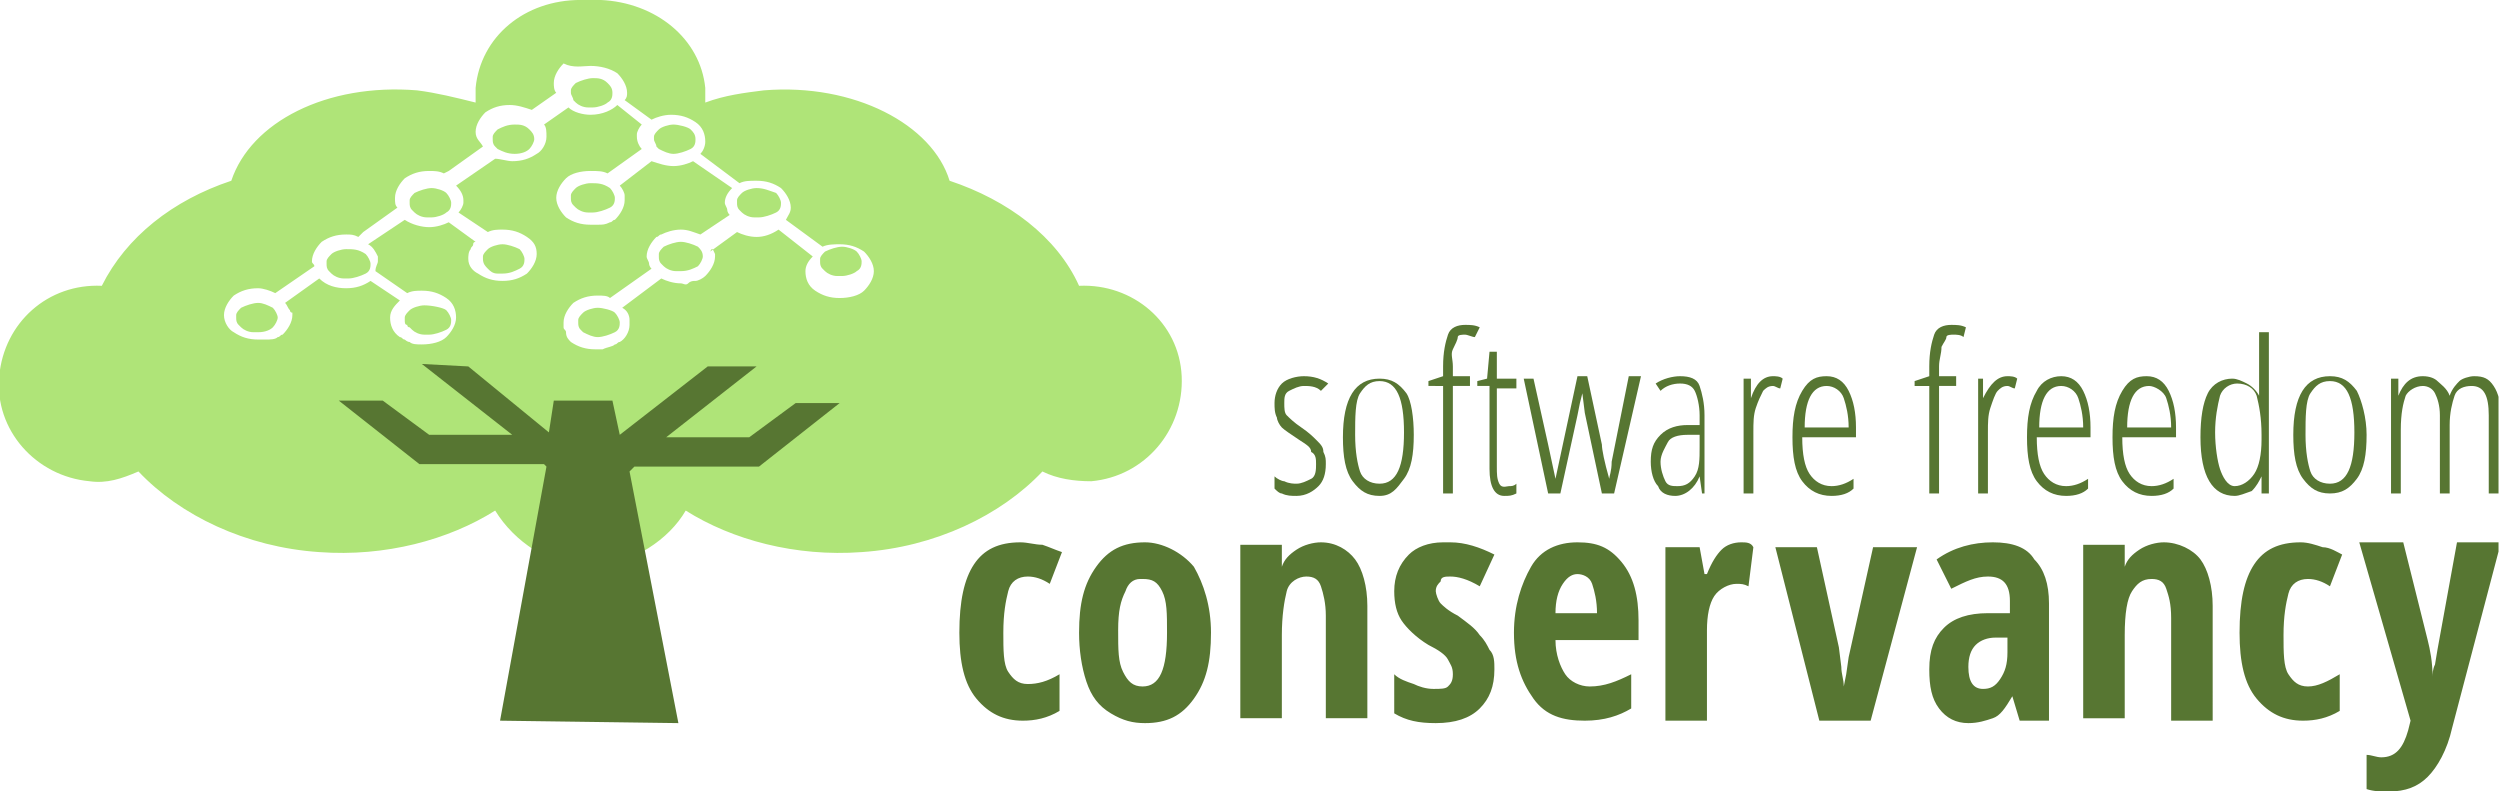 <?xml version="1.0" encoding="utf-8"?>
<!-- Generator: Adobe Illustrator 24.0.1, SVG Export Plug-In . SVG Version: 6.00 Build 0)  -->
<svg version="1.1" id="Layer_1" xmlns="http://www.w3.org/2000/svg" xmlns:xlink="http://www.w3.org/1999/xlink" x="0px" y="0px"
	 viewBox="0 0 294.5 93.2" style="enable-background:new 0 0 294.5 93.2;" xml:space="preserve">
<style type="text/css">
	.st0{fill-rule:evenodd;clip-rule:evenodd;fill:#AFE478;}
	.st1{fill:#577632;}
</style>
<symbol  id="A" viewBox="-51.2 -16.2 102.3 32.4">
	<g>
		<path class="st0" d="M-27.4-16.2c-2.3,0-4.1,1.5-4.3,3.6c0,0.2,0,0.4,0,0.6c-0.8-0.2-1.6-0.4-2.4-0.5c-3.7-0.3-6.8,1.3-7.6,3.7
			C-44.1-8-46-6.5-47-4.5c-2.2-0.1-4,1.5-4.2,3.7c-0.2,2.2,1.5,4.1,3.7,4.3c0.7,0.1,1.3-0.1,2-0.4c1.7,1.8,4.4,3.1,7.4,3.3
			c2.7,0.2,5.3-0.5,7.2-1.7c0.8,1.3,2.2,2.2,3.8,2.4v0c0,0,0.1,0,0.1,0c0,0,0.1,0,0.1,0v0c1.7-0.3,3.1-1.2,3.8-2.4
			c1.9,1.2,4.5,1.9,7.2,1.7c3-0.2,5.7-1.5,7.4-3.3c0.6,0.3,1.3,0.4,2,0.4c2.2-0.2,3.8-2.1,3.7-4.3C-2.9-3-4.8-4.6-7-4.5
			c-0.9-2-2.9-3.5-5.3-4.3c-0.7-2.3-3.9-4-7.6-3.7c-0.8,0.1-1.6,0.2-2.4,0.5c0-0.2,0-0.4,0-0.6c-0.2-2-2-3.5-4.3-3.6
			c-0.2,0-0.3,0-0.5,0c0,0,0,0,0,0c0,0,0,0,0,0L-27.4-16.2L-27.4-16.2z M-27-13.5L-27-13.5c0.4,0,0.8,0.1,1.1,0.3
			c0.2,0.2,0.4,0.5,0.4,0.8c0,0.1,0,0.2-0.1,0.3l1.1,0.8c0.2-0.1,0.5-0.2,0.8-0.2c0.4,0,0.7,0.1,1,0.3s0.4,0.5,0.4,0.8
			c0,0.2-0.1,0.4-0.2,0.5l1.6,1.2c0.2-0.1,0.4-0.1,0.7-0.1c0.4,0,0.7,0.1,1,0.3c0.2,0.2,0.4,0.5,0.4,0.8c0,0.2-0.1,0.3-0.2,0.5
			l1.5,1.1c0.2-0.1,0.5-0.1,0.7-0.1c0.4,0,0.7,0.1,1,0.3c0.2,0.2,0.4,0.5,0.4,0.8s-0.2,0.6-0.4,0.8s-0.6,0.3-1,0.3s-0.7-0.1-1-0.3
			s-0.4-0.5-0.4-0.8c0-0.2,0.1-0.4,0.3-0.6l-1.4-1.1c-0.3,0.2-0.6,0.3-0.9,0.3c-0.3,0-0.6-0.1-0.8-0.2l-1.1,0.8
			C-22-6.1-22-6-21.9-5.8c0,0,0,0.1,0,0.1c0,0.3-0.2,0.6-0.4,0.8c-0.1,0.1-0.3,0.2-0.4,0.2c-0.1,0-0.2,0-0.3,0.1s-0.2,0-0.3,0
			c-0.3,0-0.6-0.1-0.8-0.2l-1.6,1.2c0.2,0.1,0.3,0.3,0.3,0.5c0,0.1,0,0.1,0,0.2c0,0.3-0.2,0.6-0.4,0.7c-0.1,0-0.1,0.1-0.2,0.1
			C-26.1-2-26.3-2-26.5-1.9c-0.1,0-0.2,0-0.3,0c-0.4,0-0.7-0.1-1-0.3C-27.9-2.3-28-2.4-28-2.6c0-0.1-0.1-0.1-0.1-0.2
			c0-0.1,0-0.1,0-0.2c0-0.3,0.2-0.6,0.4-0.8c0.3-0.2,0.6-0.3,1-0.3c0.2,0,0.4,0,0.5,0.1l1.7-1.2c-0.1-0.1-0.1-0.2-0.1-0.2
			c0-0.1-0.1-0.2-0.1-0.3c0-0.3,0.2-0.6,0.4-0.8c0.1,0,0.1-0.1,0.2-0.1c0.2-0.1,0.5-0.2,0.8-0.2c0.3,0,0.5,0.1,0.8,0.2l1.2-0.8
			c-0.1-0.1-0.1-0.2-0.1-0.2c0-0.1-0.1-0.2-0.1-0.3c0-0.2,0.1-0.4,0.3-0.6l-1.6-1.1c-0.2,0.1-0.5,0.2-0.8,0.2
			c-0.3,0-0.6-0.1-0.9-0.2l-1.3,1c0.1,0.1,0.2,0.3,0.2,0.4c0,0.1,0,0.1,0,0.2c0,0.3-0.2,0.6-0.4,0.8c-0.1,0-0.1,0.1-0.2,0.1
			c-0.2,0.1-0.3,0.1-0.5,0.1c-0.1,0-0.2,0-0.3,0c-0.4,0-0.7-0.1-1-0.3c-0.2-0.2-0.4-0.5-0.4-0.8s0.2-0.6,0.4-0.8s0.6-0.3,1-0.3
			c0.3,0,0.5,0,0.7,0.1l1.4-1c-0.1-0.1-0.2-0.3-0.2-0.5c0,0,0-0.1,0-0.1c0-0.1,0.1-0.3,0.2-0.4l-1-0.8c-0.2,0.2-0.6,0.4-1.1,0.4
			c-0.3,0-0.7-0.1-0.9-0.3l-1,0.7c0.1,0.1,0.1,0.3,0.1,0.5c0,0.3-0.2,0.6-0.4,0.7c-0.3,0.2-0.6,0.3-1,0.3c-0.2,0-0.5-0.1-0.7-0.1
			l-1.6,1.1c0.2,0.2,0.3,0.4,0.3,0.6c0,0.1,0,0.1,0,0.1c0,0.1-0.1,0.3-0.2,0.4l1.2,0.8c0.2-0.1,0.4-0.1,0.6-0.1c0.4,0,0.7,0.1,1,0.3
			c0.3,0.2,0.4,0.4,0.4,0.7s-0.2,0.6-0.4,0.8c-0.3,0.2-0.6,0.3-1,0.3c-0.4,0-0.7-0.1-1-0.3C-31.8-5.1-32-5.3-32-5.6
			c0-0.1,0-0.3,0.1-0.4c0-0.1,0.1-0.1,0.1-0.2c0-0.1,0.1-0.1,0.1-0.1l-1.1-0.8c-0.2,0.1-0.5,0.2-0.8,0.2c-0.3,0-0.7-0.1-1-0.3
			l-1.5,1c0.2,0.1,0.3,0.3,0.4,0.5c0,0.1,0,0.1,0,0.2c0,0.1-0.1,0.2-0.1,0.4l1.3,0.9c0.2-0.1,0.4-0.1,0.6-0.1c0.4,0,0.7,0.1,1,0.3
			s0.4,0.5,0.4,0.8s-0.2,0.6-0.4,0.8s-0.6,0.3-1,0.3c-0.2,0-0.4,0-0.5-0.1c-0.1,0-0.2-0.1-0.2-0.1c-0.1,0-0.1-0.1-0.2-0.1
			c-0.3-0.2-0.4-0.5-0.4-0.8c0-0.3,0.2-0.5,0.4-0.7L-36-4.7c-0.3,0.2-0.6,0.3-1,0.3c-0.4,0-0.8-0.1-1.1-0.4l-1.4,1
			c0.1,0.1,0.1,0.2,0.2,0.3c0,0,0,0.1,0.1,0.1c0,0.1,0,0.1,0,0.1c0,0.3-0.2,0.6-0.4,0.8c-0.1,0-0.1,0.1-0.2,0.1
			c-0.1,0.1-0.3,0.1-0.5,0.1c-0.1,0-0.2,0-0.3,0c-0.4,0-0.7-0.1-1-0.3C-41.8-2.7-42-3-42-3.3s0.2-0.6,0.4-0.8c0.3-0.2,0.6-0.3,1-0.3
			c0.2,0,0.5,0.1,0.7,0.2l1.6-1.1c0-0.1-0.1-0.1-0.1-0.2c0-0.3,0.2-0.6,0.4-0.8c0.3-0.2,0.6-0.3,1-0.3c0.2,0,0.3,0,0.5,0.1l0.2-0.2
			l0,0l1.4-1c-0.1-0.1-0.1-0.2-0.1-0.4c0-0.3,0.2-0.6,0.4-0.8c0.3-0.2,0.6-0.3,1-0.3c0.2,0,0.4,0,0.6,0.1l0.2-0.1l1.4-1
			c-0.1-0.2-0.3-0.3-0.3-0.6c0-0.3,0.2-0.6,0.4-0.8c0.3-0.2,0.6-0.3,1-0.3c0.3,0,0.6,0.1,0.9,0.2l1-0.7c-0.1-0.1-0.1-0.3-0.1-0.4
			c0-0.3,0.2-0.6,0.4-0.8C-27.7-13.4-27.3-13.5-27-13.5L-27-13.5L-27-13.5z M-26.9-13c-0.2,0-0.5,0.1-0.7,0.2
			c-0.1,0.1-0.2,0.2-0.2,0.3c0,0,0,0.1,0,0.1c0,0.1,0.1,0.2,0.1,0.3c0,0,0.1,0.1,0.1,0.1c0.1,0.1,0.3,0.2,0.5,0.2c0.1,0,0.1,0,0.2,0
			c0.2,0,0.5-0.1,0.6-0.2c0.2-0.1,0.2-0.3,0.2-0.4c0-0.2-0.1-0.3-0.2-0.4C-26.5-13-26.7-13-26.9-13L-26.9-13z M-30.1-11.1
			c-0.3,0-0.5,0.1-0.7,0.2c-0.1,0.1-0.2,0.2-0.2,0.3c0,0,0,0.1,0,0.1c0,0.1,0,0.2,0.1,0.3c0,0,0.1,0.1,0.1,0.1
			c0.2,0.1,0.4,0.2,0.7,0.2s0.5-0.1,0.6-0.2s0.2-0.3,0.2-0.4c0-0.2-0.1-0.3-0.2-0.4C-29.7-11.1-29.9-11.1-30.1-11.1L-30.1-11.1z
			 M-23.6-11.1c-0.2,0-0.5,0.1-0.6,0.2c-0.1,0.1-0.2,0.2-0.2,0.3c0,0,0,0.1,0,0.1c0,0.1,0.1,0.2,0.1,0.3c0,0,0.1,0.1,0.1,0.1
			c0.2,0.1,0.4,0.2,0.6,0.2s0.5-0.1,0.7-0.2s0.2-0.3,0.2-0.4c0-0.2-0.1-0.3-0.2-0.4S-23.4-11.1-23.6-11.1L-23.6-11.1z M-27-8.7
			c-0.2,0-0.5,0.1-0.6,0.2c-0.1,0.1-0.2,0.2-0.2,0.3c0,0,0,0.1,0,0.1c0,0.1,0,0.2,0.1,0.3c0,0,0.1,0.1,0.1,0.1
			c0.1,0.1,0.3,0.2,0.5,0.2c0.1,0,0.1,0,0.2,0c0.2,0,0.5-0.1,0.7-0.2c0.2-0.1,0.2-0.3,0.2-0.4s-0.1-0.3-0.2-0.4
			C-26.5-8.7-26.7-8.7-27-8.7L-27-8.7z M-33.5-8.5c-0.2,0-0.5,0.1-0.7,0.2c-0.1,0.1-0.2,0.2-0.2,0.3c0,0,0,0.1,0,0.1
			c0,0.1,0,0.2,0.1,0.3c0,0,0.1,0.1,0.1,0.1c0.1,0.1,0.3,0.2,0.5,0.2c0.1,0,0.1,0,0.2,0c0.2,0,0.5-0.1,0.6-0.2
			c0.2-0.1,0.2-0.3,0.2-0.4s-0.1-0.3-0.2-0.4S-33.3-8.5-33.5-8.5L-33.5-8.5z M-20.2-8.5c-0.2,0-0.5,0.1-0.6,0.2
			C-20.9-8.2-21-8.1-21-8c0,0,0,0.1,0,0.1c0,0.1,0,0.2,0.1,0.3c0,0,0.1,0.1,0.1,0.1c0.1,0.1,0.3,0.2,0.5,0.2c0.1,0,0.1,0,0.2,0
			c0.2,0,0.5-0.1,0.7-0.2c0.2-0.1,0.2-0.3,0.2-0.4s-0.1-0.3-0.2-0.4C-19.7-8.4-19.9-8.5-20.2-8.5L-20.2-8.5z M-23.3-6.3
			c-0.2,0-0.5,0.1-0.7,0.2c-0.1,0.1-0.2,0.2-0.2,0.3c0,0,0,0.1,0,0.1c0,0.1,0,0.2,0.1,0.3c0,0,0.1,0.1,0.1,0.1
			c0.1,0.1,0.3,0.2,0.5,0.2c0.1,0,0.1,0,0.2,0c0.3,0,0.5-0.1,0.7-0.2c0.1-0.1,0.2-0.3,0.2-0.4c0-0.2-0.1-0.3-0.2-0.4
			C-22.8-6.2-23.1-6.3-23.3-6.3L-23.3-6.3z M-30.6-6.2c-0.2,0-0.5,0.1-0.6,0.2c-0.1,0.1-0.2,0.2-0.2,0.3c0,0,0,0.1,0,0.1
			c0,0.2,0.1,0.3,0.2,0.4C-31.1-5.1-31-5-30.8-5c0.1,0,0.1,0,0.2,0c0.3,0,0.5-0.1,0.7-0.2s0.2-0.3,0.2-0.4s-0.1-0.3-0.2-0.4
			C-30.1-6.1-30.4-6.2-30.6-6.2L-30.6-6.2z M-16.7-6.1c-0.2,0-0.5,0.1-0.7,0.2c-0.1,0.1-0.2,0.2-0.2,0.3c0,0,0,0.1,0,0.1
			c0,0.1,0,0.2,0.1,0.3c0,0,0.1,0.1,0.1,0.1c0.1,0.1,0.3,0.2,0.5,0.2c0.1,0,0.1,0,0.2,0c0.2,0,0.5-0.1,0.6-0.2
			c0.2-0.1,0.2-0.3,0.2-0.4s-0.1-0.3-0.2-0.4C-16.2-6-16.5-6.1-16.7-6.1L-16.7-6.1z M-37-6c-0.2,0-0.5,0.1-0.6,0.2
			c-0.1,0.1-0.2,0.2-0.2,0.3c0,0,0,0.1,0,0.1c0,0.1,0,0.2,0.1,0.3c0,0,0.1,0.1,0.1,0.1c0.1,0.1,0.3,0.2,0.5,0.2c0.1,0,0.1,0,0.2,0
			c0.2,0,0.5-0.1,0.7-0.2c0.2-0.1,0.2-0.3,0.2-0.4s-0.1-0.3-0.2-0.4C-36.5-6-36.7-6-37-6L-37-6z M-40.6-3.8c-0.2,0-0.5,0.1-0.7,0.2
			c-0.1,0.1-0.2,0.2-0.2,0.3c0,0,0,0.1,0,0.1c0,0.1,0,0.2,0.1,0.3c0,0,0.1,0.1,0.1,0.1c0.1,0.1,0.3,0.2,0.5,0.2c0.1,0,0.1,0,0.2,0
			c0.3,0,0.5-0.1,0.6-0.2c0.1-0.1,0.2-0.3,0.2-0.4s-0.1-0.3-0.2-0.4C-40.2-3.7-40.4-3.8-40.6-3.8L-40.6-3.8z M-33.8-3.7
			c-0.2,0-0.5,0.1-0.6,0.2c-0.1,0.1-0.2,0.2-0.2,0.3c0,0,0,0.1,0,0.1c0,0.1,0,0.2,0.1,0.2c0,0,0,0.1,0.1,0.1c0,0,0.1,0.1,0.1,0.1
			c0.1,0.1,0.3,0.2,0.5,0.2c0.1,0,0.1,0,0.2,0c0.2,0,0.5-0.1,0.7-0.2c0.2-0.1,0.2-0.3,0.2-0.4s-0.1-0.3-0.2-0.4S-33.5-3.7-33.8-3.7
			L-33.8-3.7z M-26.7-3.6c-0.2,0-0.5,0.1-0.6,0.2c-0.1,0.1-0.2,0.2-0.2,0.3c0,0,0,0.1,0,0.1c0,0.1,0,0.2,0.1,0.3
			c0,0,0.1,0.1,0.1,0.1c0.2,0.1,0.4,0.2,0.6,0.2s0.5-0.1,0.7-0.2s0.2-0.3,0.2-0.4s-0.1-0.3-0.2-0.4S-26.5-3.6-26.7-3.6L-26.7-3.6z"
			/>
		<g>
			<path class="st1" d="M-33.9-1.3l3.7,2.9l-3.4,0l-1.9-1.4l-1.8,0l3.3,2.6l0,0v0l5.1,0l0.1,0.1l-1.9,10.4l7.3,0.1l-2-10.3l0.2-0.2
				l5.1,0v0l0,0l3.3-2.6l-1.8,0l-1.9,1.4l-3.4,0l3.7-2.9l-2,0l-3.6,2.8l-0.3-1.4l-2.4,0l-0.2,1.3L-32-1.2L-33.9-1.3L-33.9-1.3z
				 M-9.4,6c-0.9,0-1.5,0.3-1.9,0.9s-0.6,1.5-0.6,2.8c0,1.2,0.2,2.1,0.7,2.7s1.1,0.9,1.9,0.9c0.5,0,1-0.1,1.5-0.4v-1.5
				c-0.5,0.3-0.9,0.4-1.3,0.4c-0.4,0-0.6-0.2-0.8-0.5s-0.2-0.9-0.2-1.6c0-0.8,0.1-1.3,0.2-1.7s0.4-0.6,0.8-0.6
				c0.3,0,0.6,0.1,0.9,0.3l0.5-1.3C-8,6.3-8.2,6.2-8.5,6.1C-8.8,6.1-9.1,6-9.4,6L-9.4,6z M-4.3,6c-0.9,0-1.5,0.3-2,1
				s-0.7,1.5-0.7,2.7c0,0.7,0.1,1.4,0.3,2s0.5,1,1,1.3s0.9,0.4,1.4,0.4c0.9,0,1.5-0.3,2-1s0.7-1.5,0.7-2.7c0-1.1-0.3-2-0.7-2.7
				C-2.8,6.4-3.6,6-4.3,6L-4.3,6z M2.9,6c-0.3,0-0.7,0.1-1,0.3C1.6,6.5,1.4,6.7,1.3,7V6.1h-1.7v0h0v7.1h1.7V9.8C1.3,9,1.4,8.4,1.5,8
				S2,7.4,2.3,7.4c0.3,0,0.5,0.1,0.6,0.4S3.1,8.5,3.1,9v4.2h1.7V8.6c0-0.8-0.2-1.5-0.5-1.9S3.5,6,2.9,6L2.9,6z M7.9,6
				c-0.6,0-1.1,0.2-1.4,0.5C6.1,6.9,5.9,7.4,5.9,8c0,0.5,0.1,0.9,0.3,1.2s0.6,0.7,1.1,1c0.4,0.2,0.7,0.4,0.8,0.6s0.2,0.3,0.2,0.6
				s-0.1,0.4-0.2,0.5S7.8,12,7.5,12c-0.3,0-0.6-0.1-0.8-0.2c-0.3-0.1-0.6-0.2-0.8-0.4V13c0.5,0.3,1,0.4,1.7,0.4
				c0.8,0,1.4-0.2,1.8-0.6s0.6-0.9,0.6-1.6c0-0.3,0-0.6-0.2-0.8c-0.1-0.2-0.2-0.4-0.4-0.6C9.2,9.5,8.9,9.3,8.5,9
				C8.1,8.8,7.9,8.6,7.8,8.5S7.6,8.1,7.6,8c0-0.2,0.1-0.3,0.2-0.4C7.8,7.4,8,7.4,8.2,7.4c0.3,0,0.7,0.1,1.2,0.4L10,6.5
				C9.4,6.2,8.8,6,8.2,6C8.1,6,8,6,7.9,6L7.9,6z M13.4,6c-0.8,0-1.5,0.3-1.9,1s-0.7,1.6-0.7,2.7c0,1.2,0.3,2,0.8,2.7
				s1.2,0.9,2.1,0.9c0.8,0,1.4-0.2,1.9-0.5v-1.4c-0.6,0.3-1.1,0.5-1.7,0.5c-0.4,0-0.8-0.2-1-0.5s-0.4-0.8-0.4-1.4h3.4V9.2
				c0-1-0.2-1.8-0.7-2.4S14.2,6,13.4,6L13.4,6z M20.1,6c-0.3,0-0.6,0.1-0.8,0.3c-0.2,0.2-0.4,0.5-0.6,1h-0.1l-0.2-1.1h-1.4v7.1h1.7
				V9.6c0-0.6,0.1-1.1,0.3-1.4c0.2-0.3,0.6-0.5,0.9-0.5c0.2,0,0.3,0,0.5,0.1l0.2-1.6C20.5,6,20.3,6,20.1,6L20.1,6z M13.4,7.3
				c0.2,0,0.5,0.1,0.6,0.4s0.2,0.7,0.2,1.2h-1.7c0-0.5,0.1-0.9,0.3-1.2C13,7.4,13.2,7.3,13.4,7.3L13.4,7.3z M-4.5,7.5
				c0,0,0.1,0,0.1,0C-4,7.5-3.8,7.6-3.6,8s0.2,0.9,0.2,1.7c0,1.5-0.3,2.2-1,2.2c-0.4,0-0.6-0.2-0.8-0.6s-0.2-0.9-0.2-1.7
				S-5.3,8.4-5.1,8C-5,7.7-4.8,7.5-4.5,7.5L-4.5,7.5z M30.4,6c-0.8,0-1.6,0.2-2.3,0.7l0.6,1.2c0.6-0.3,1-0.5,1.5-0.5
				c0.6,0,0.9,0.3,0.9,1v0.5l-0.9,0c-0.8,0-1.4,0.2-1.8,0.6s-0.6,0.9-0.6,1.7c0,0.7,0.1,1.2,0.4,1.6s0.7,0.6,1.2,0.6
				c0.4,0,0.7-0.1,1-0.2s0.5-0.4,0.8-0.9h0l0.3,1h1.2V8.5c0-0.8-0.2-1.4-0.6-1.8C31.8,6.2,31.2,6,30.4,6L30.4,6z M37.4,6
				c-0.3,0-0.7,0.1-1,0.3c-0.3,0.2-0.5,0.4-0.6,0.7V6.1h-1.7v3.8h0v3.3h1.7V9.8c0-0.9,0.1-1.5,0.3-1.8s0.4-0.5,0.8-0.5
				c0.3,0,0.5,0.1,0.6,0.4c0.1,0.3,0.2,0.6,0.2,1.2v4.2h1.7V8.6c0-0.8-0.2-1.5-0.5-1.9S38,6,37.4,6L37.4,6z M43,6
				c-0.9,0-1.5,0.3-1.9,0.9s-0.6,1.5-0.6,2.8c0,1.2,0.2,2.1,0.7,2.7s1.1,0.9,1.9,0.9c0.5,0,1-0.1,1.5-0.4v-1.5
				c-0.5,0.3-0.9,0.5-1.3,0.5c-0.4,0-0.6-0.2-0.8-0.5s-0.2-0.9-0.2-1.6c0-0.8,0.1-1.3,0.2-1.7s0.4-0.6,0.8-0.6
				c0.3,0,0.6,0.1,0.9,0.3l0.5-1.3c-0.2-0.1-0.5-0.3-0.8-0.3C43.6,6.1,43.3,6,43,6L43,6z M21.5,6.2l1.8,7.1h2.1l1.9-7.1h-1.8l-1,4.5
				l-0.1,0.7l-0.1,0.5h0c0-0.3-0.1-0.5-0.1-0.8l-0.1-0.8l-0.9-4.1L21.5,6.2z M31,9.9v0.6c0,0.5-0.1,0.8-0.3,1.1S30.3,12,30,12
				c-0.4,0-0.6-0.3-0.6-0.9c0-0.4,0.1-0.7,0.3-0.9s0.5-0.3,0.8-0.3L31,9.9z M45.4,6h1.8l1,4c0.1,0.4,0.2,0.9,0.2,1.5h0
				c0-0.1,0-0.3,0.1-0.5l0.1-0.6L49.4,6h1.8l-2,7.6c-0.2,0.9-0.6,1.6-1,2c-0.4,0.4-0.9,0.6-1.6,0.6c-0.3,0-0.6,0-0.9-0.1v-1.4
				c0.2,0,0.4,0.1,0.6,0.1c0.6,0,0.9-0.4,1.1-1.1l0.1-0.4L45.4,6z M3.1,2.8c0,0.4-0.1,0.7-0.3,0.9S2.3,4.1,1.9,4.1
				c-0.2,0-0.4,0-0.6-0.1C1.2,4,1.1,3.9,1,3.8V3.3c0.1,0.1,0.3,0.2,0.4,0.2c0.2,0.1,0.4,0.1,0.5,0.1c0.2,0,0.4-0.1,0.6-0.2
				s0.2-0.4,0.2-0.6c0-0.2,0-0.4-0.2-0.5C2.5,2.1,2.3,2,2,1.8C1.7,1.6,1.4,1.4,1.3,1.3C1.2,1.2,1.1,1,1.1,0.9C1,0.7,1,0.5,1,0.3
				C1,0,1.1-0.3,1.3-0.5c0.2-0.2,0.6-0.3,0.9-0.3c0.4,0,0.7,0.1,1,0.3L2.9-0.2C2.7-0.4,2.4-0.4,2.2-0.4c-0.2,0-0.4,0.1-0.6,0.2
				C1.4-0.1,1.4,0.1,1.4,0.3c0,0.2,0,0.4,0.1,0.5s0.3,0.3,0.6,0.5s0.5,0.4,0.6,0.5C2.9,2,3,2.1,3,2.3C3.1,2.5,3.1,2.6,3.1,2.8
				L3.1,2.8z"/>
			<g>
				<path id="C_3_" class="st1" d="M6.7,1.6c0,0.8-0.1,1.4-0.4,1.8S5.8,4.1,5.3,4.1S4.5,3.9,4.2,3.5s-0.4-1-0.4-1.8
					c0-1.6,0.5-2.4,1.5-2.4c0.5,0,0.8,0.2,1.1,0.6C6.6,0.2,6.7,0.9,6.7,1.6L6.7,1.6z M4.3,1.6c0,0.7,0.1,1.2,0.2,1.5
					s0.4,0.5,0.8,0.5c0.7,0,1-0.7,1-2.1c0-1.4-0.3-2.1-1-2.1c-0.4,0-0.6,0.2-0.8,0.5S4.3,0.9,4.3,1.6L4.3,1.6z"/>
			</g>
			<path class="st1" d="M9-0.4H8.3V4H7.9v-4.4H7.3v-0.2l0.6-0.2v-0.4c0-0.6,0.1-1,0.2-1.3s0.4-0.4,0.7-0.4c0.2,0,0.4,0,0.6,0.1
				L9.2-2.4C9.1-2.4,8.9-2.5,8.8-2.5s-0.3,0-0.3,0.1S8.4-2.1,8.3-1.9S8.3-1.5,8.3-1.2v0.4H9L9-0.4z M10.6,3.7c0.1,0,0.2,0,0.3-0.1V4
				c-0.2,0.1-0.3,0.1-0.5,0.1C10,4.1,9.8,3.7,9.8,3v-3.4H9.3v-0.2l0.4-0.1l0.1-1.1h0.3v1.1h0.8v0.4h-0.8v3.2c0,0.3,0,0.5,0.1,0.7
				S10.5,3.7,10.6,3.7L10.6,3.7z M14.4,4l-0.7-3.3l-0.1-0.8h0l-0.1,0.4l-0.1,0.5L12.7,4h-0.5l-1-4.7h0.4L12.2,2l0.3,1.4h0L12.8,2
				l0.6-2.8h0.4L14.4,2c0,0.2,0.1,0.7,0.3,1.4h0c0-0.1,0.1-0.3,0.1-0.7l0.7-3.5H16L14.9,4L14.4,4z M18.5,4l-0.1-0.7h0
				c-0.2,0.5-0.6,0.8-1,0.8c-0.3,0-0.6-0.1-0.7-0.4c-0.2-0.2-0.3-0.6-0.3-1c0-0.5,0.1-0.8,0.4-1.1s0.7-0.4,1.1-0.4l0.5,0V0.8
				c0-0.4-0.1-0.8-0.2-1s-0.3-0.3-0.6-0.3c-0.3,0-0.6,0.1-0.8,0.3l-0.2-0.3c0.3-0.2,0.7-0.3,1-0.3c0.4,0,0.7,0.1,0.8,0.4
				s0.2,0.7,0.2,1.2V4L18.5,4z M17.5,3.7c0.3,0,0.5-0.1,0.7-0.4s0.2-0.7,0.2-1.2V1.6l-0.5,0c-0.4,0-0.7,0.1-0.8,0.3
				s-0.3,0.5-0.3,0.8c0,0.3,0.1,0.6,0.2,0.8C17.1,3.7,17.3,3.7,17.5,3.7L17.5,3.7z M21.4-0.8c0.1,0,0.3,0,0.4,0.1l-0.1,0.4
				c-0.1,0-0.2-0.1-0.3-0.1c-0.2,0-0.3,0.1-0.4,0.2c-0.1,0.2-0.2,0.4-0.3,0.7c-0.1,0.3-0.1,0.6-0.1,1V4h-0.4v-4.7h0.3l0,0.8h0
				C20.7-0.5,21-0.8,21.4-0.8L21.4-0.8z M23.8,4.1c-0.5,0-0.9-0.2-1.2-0.6c-0.3-0.4-0.4-1-0.4-1.8c0-0.8,0.1-1.4,0.4-1.9
				s0.6-0.6,1-0.6c0.4,0,0.7,0.2,0.9,0.6c0.2,0.4,0.3,0.9,0.3,1.5v0.4h-2.2c0,0.7,0.1,1.2,0.3,1.5c0.2,0.3,0.5,0.5,0.9,0.5
				c0.3,0,0.6-0.1,0.9-0.3v0.4C24.5,4,24.2,4.1,23.8,4.1L23.8,4.1z M23.6-0.4c-0.6,0-0.9,0.6-0.9,1.7h1.8c0-0.5-0.1-0.9-0.2-1.2
				S23.9-0.4,23.6-0.4L23.6-0.4z M28.9-0.4h-0.7V4h-0.4v-4.4h-0.6v-0.2l0.6-0.2v-0.4c0-0.6,0.1-1,0.2-1.3s0.4-0.4,0.7-0.4
				c0.2,0,0.4,0,0.6,0.1l-0.1,0.4c-0.1-0.1-0.3-0.1-0.4-0.1s-0.3,0-0.3,0.1s-0.1,0.2-0.2,0.4c0,0.3-0.1,0.5-0.1,0.8v0.4h0.7
				L28.9-0.4z M31-0.8c0.1,0,0.3,0,0.4,0.1l-0.1,0.4c-0.1,0-0.2-0.1-0.3-0.1c-0.2,0-0.3,0.1-0.4,0.2s-0.2,0.4-0.3,0.7
				c-0.1,0.3-0.1,0.6-0.1,1V4h-0.4v-4.7H30l0,0.8h0C30.3-0.5,30.6-0.8,31-0.8L31-0.8z M33.4,4.1c-0.5,0-0.9-0.2-1.2-0.6
				c-0.3-0.4-0.4-1-0.4-1.8c0-0.8,0.1-1.4,0.4-1.9c0.2-0.4,0.6-0.6,1-0.6c0.4,0,0.7,0.2,0.9,0.6c0.2,0.4,0.3,0.9,0.3,1.5v0.4h-2.2
				c0,0.7,0.1,1.2,0.3,1.5c0.2,0.3,0.5,0.5,0.9,0.5c0.3,0,0.6-0.1,0.9-0.3v0.4C34.1,4,33.8,4.1,33.4,4.1L33.4,4.1z M33.2-0.4
				c-0.6,0-0.9,0.6-0.9,1.7h1.8c0-0.5-0.1-0.9-0.2-1.2S33.5-0.4,33.2-0.4L33.2-0.4z M36.9,4.1c-0.5,0-0.9-0.2-1.2-0.6
				c-0.3-0.4-0.4-1-0.4-1.8c0-0.8,0.1-1.4,0.4-1.9s0.6-0.6,1-0.6c0.4,0,0.7,0.2,0.9,0.6c0.2,0.4,0.3,0.9,0.3,1.5v0.4h-2.2
				c0,0.7,0.1,1.2,0.3,1.5c0.2,0.3,0.5,0.5,0.9,0.5c0.3,0,0.6-0.1,0.9-0.3v0.4C37.6,4,37.3,4.1,36.9,4.1L36.9,4.1z M36.8-0.4
				c-0.6,0-0.9,0.6-0.9,1.7h1.8c0-0.5-0.1-0.9-0.2-1.2S37-0.4,36.8-0.4L36.8-0.4z M40.3,4.1c-0.9,0-1.4-0.8-1.4-2.4
				c0-0.8,0.1-1.4,0.3-1.8s0.6-0.6,1-0.6c0.2,0,0.4,0.1,0.6,0.2c0.2,0.1,0.4,0.3,0.5,0.5h0l0-0.5v-2.1h0.4V4h-0.3l0-0.7h0
				c-0.1,0.2-0.2,0.4-0.4,0.6C40.7,4,40.5,4.1,40.3,4.1L40.3,4.1z M40.3,3.7c0.3,0,0.6-0.2,0.8-0.5s0.3-0.8,0.3-1.4V1.6
				c0-0.7-0.1-1.2-0.2-1.6c-0.1-0.3-0.4-0.5-0.8-0.5c-0.3,0-0.6,0.2-0.7,0.5c-0.1,0.4-0.2,0.9-0.2,1.5s0.1,1.2,0.2,1.5
				S40,3.7,40.3,3.7L40.3,3.7z"/>
			<g>
				<path id="C_2_" class="st1" d="M45.7,1.6c0,0.8-0.1,1.4-0.4,1.8s-0.6,0.6-1.1,0.6s-0.8-0.2-1.1-0.6s-0.4-1-0.4-1.8
					c0-1.6,0.5-2.4,1.5-2.4c0.5,0,0.8,0.2,1.1,0.6C45.5,0.2,45.7,0.9,45.7,1.6L45.7,1.6z M43.2,1.6c0,0.7,0.1,1.2,0.2,1.5
					s0.4,0.5,0.8,0.5c0.7,0,1-0.7,1-2.1c0-1.4-0.3-2.1-1-2.1c-0.4,0-0.6,0.2-0.8,0.5S43.2,0.9,43.2,1.6L43.2,1.6z"/>
			</g>
			<path class="st1" d="M50.7,4V0.8c0-0.8-0.2-1.2-0.7-1.2c-0.3,0-0.6,0.1-0.7,0.4c-0.1,0.3-0.2,0.7-0.2,1.2V4h-0.4V0.8
				c0-0.4-0.1-0.7-0.2-0.9c-0.1-0.2-0.3-0.3-0.5-0.3c-0.3,0-0.6,0.2-0.7,0.4c-0.1,0.3-0.2,0.7-0.2,1.4V4h-0.4v-4.7h0.3l0,0.7h0
				c0.2-0.5,0.5-0.8,1-0.8c0.3,0,0.5,0.1,0.6,0.2S49-0.3,49.1,0c0.1-0.3,0.3-0.5,0.4-0.6s0.4-0.2,0.6-0.2c0.4,0,0.6,0.1,0.8,0.4
				s0.3,0.7,0.3,1.3V4L50.7,4z"/>
		</g>
	</g>
</symbol>
<use xlink:href="#A"  width="102.3" height="32.4" x="-51.2" y="-16.2" transform="matrix(2.878 0 0 2.878 147.26 46.618)" style="overflow:visible;"/>
</svg>
